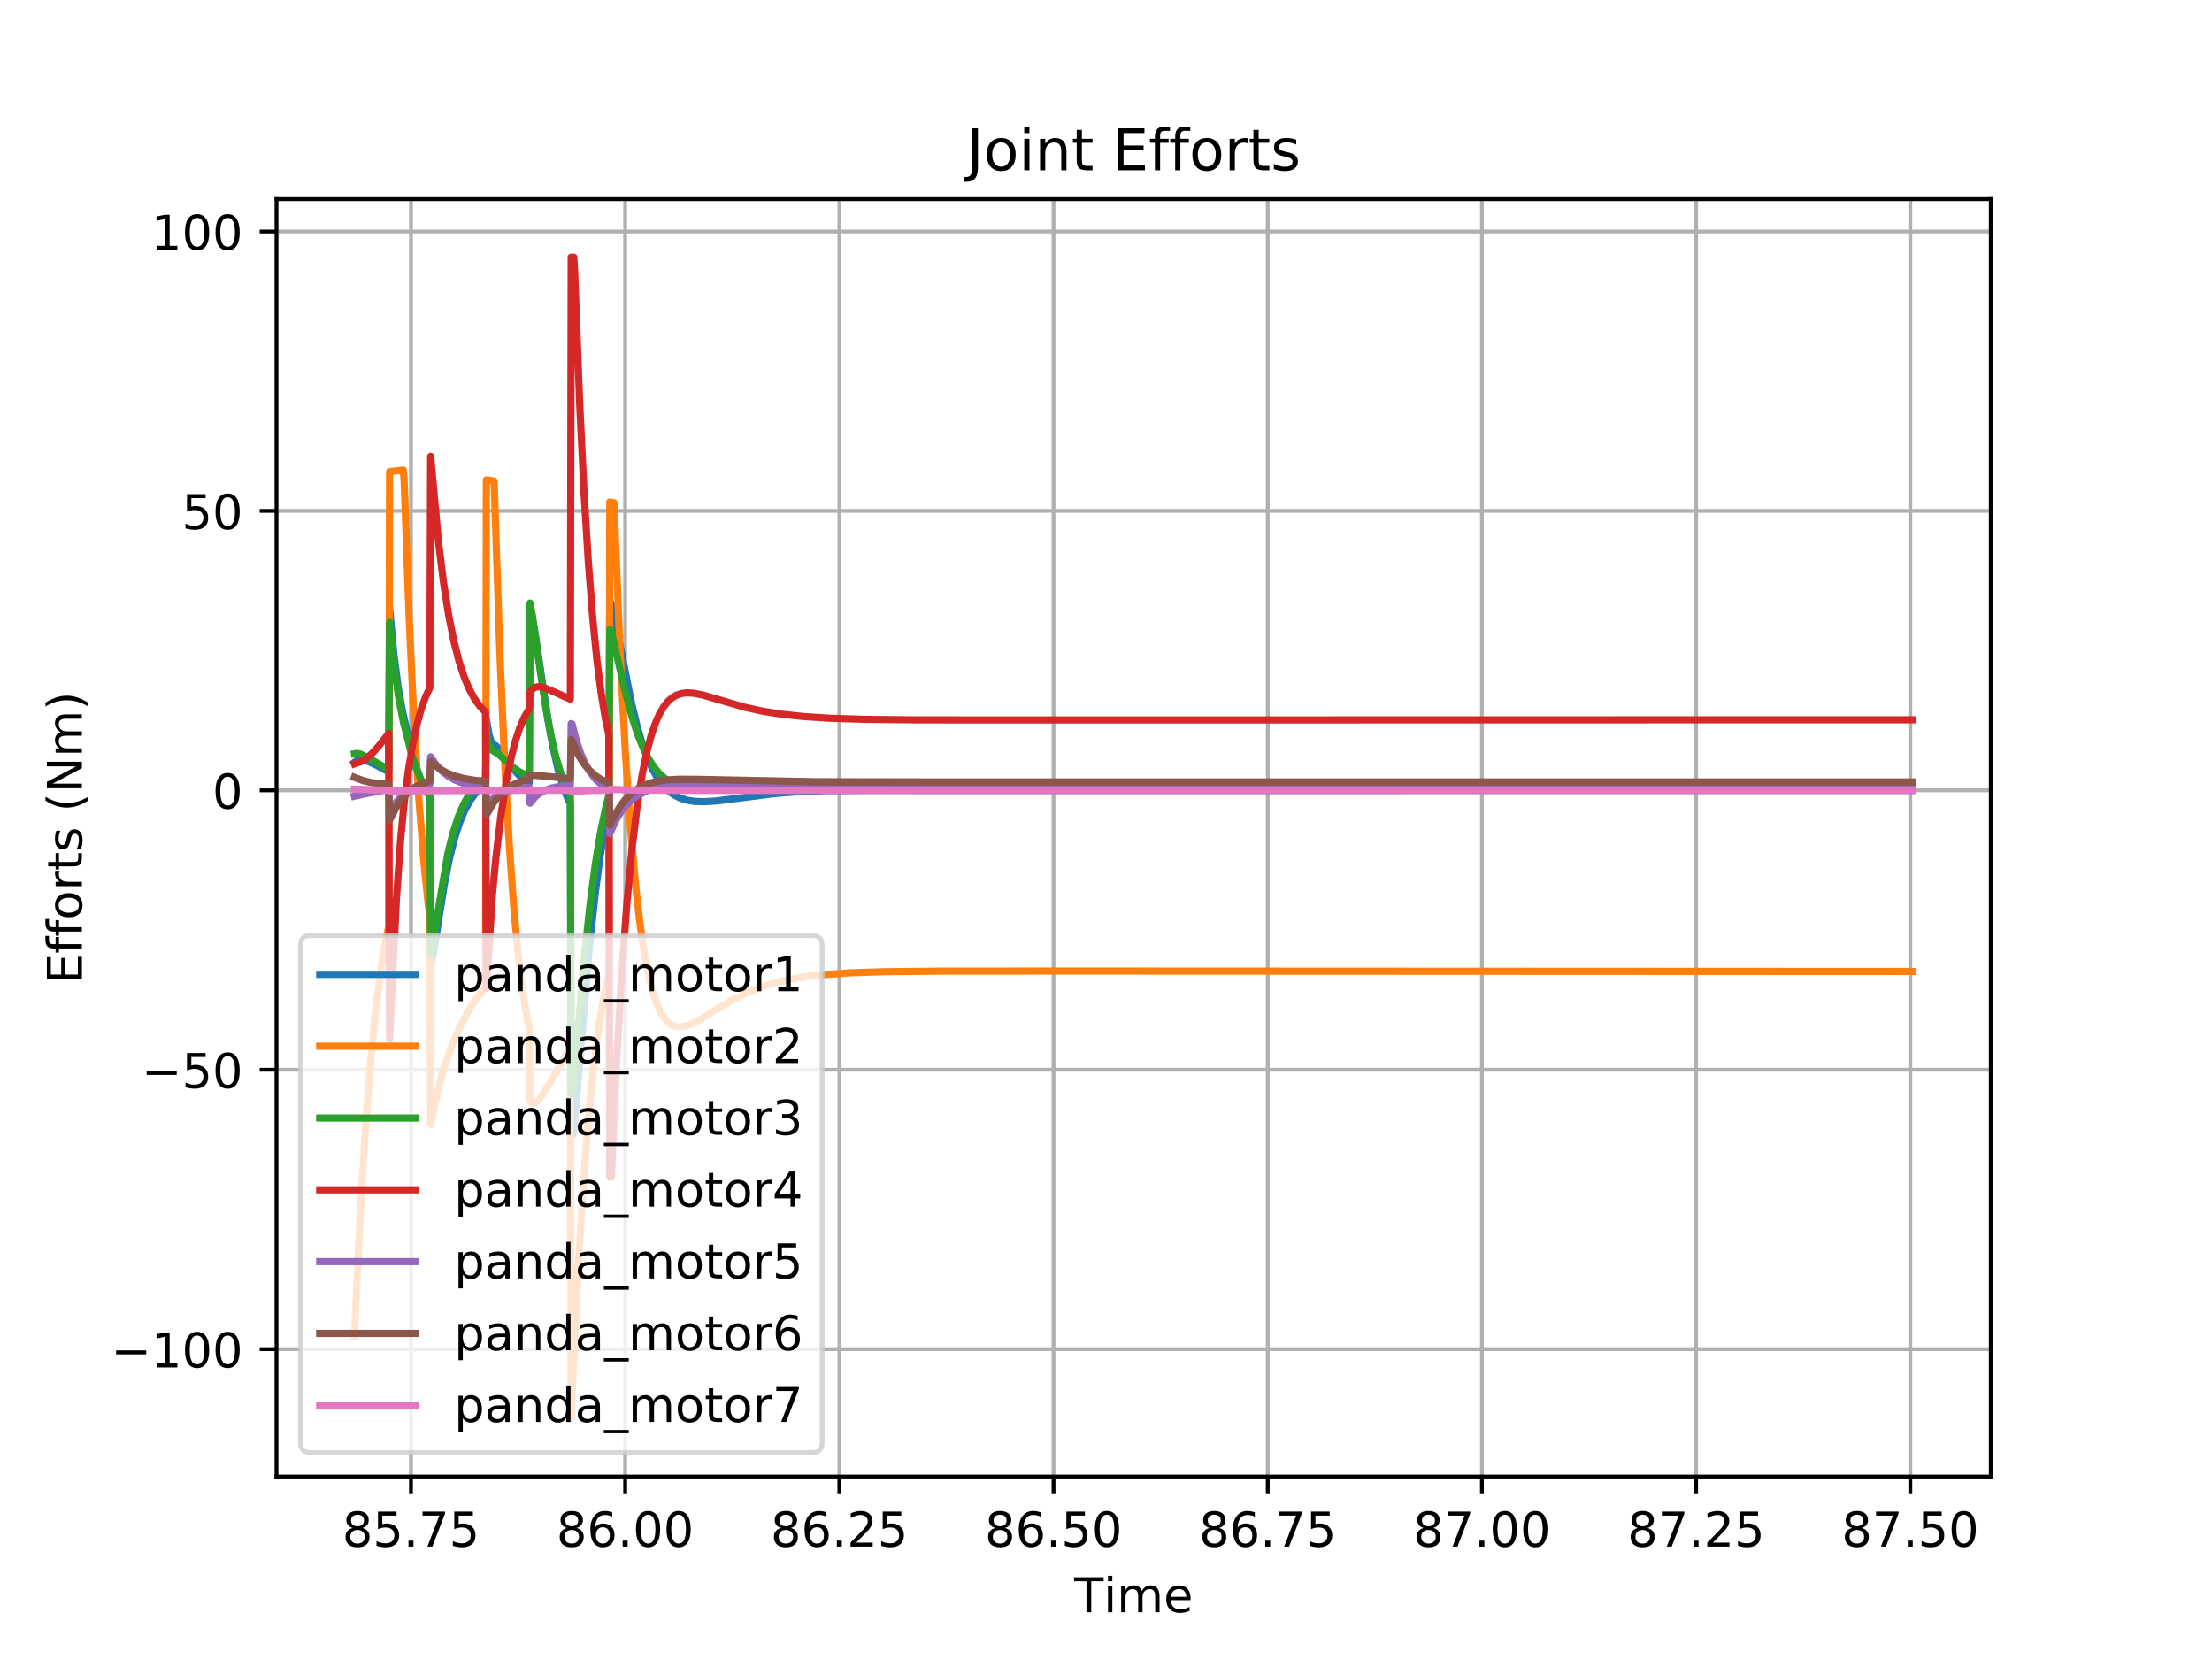 <?xml version="1.0" encoding="utf-8" standalone="no"?>
<!DOCTYPE svg PUBLIC "-//W3C//DTD SVG 1.1//EN"
  "http://www.w3.org/Graphics/SVG/1.1/DTD/svg11.dtd">
<!-- Created with matplotlib (https://matplotlib.org/) -->
<svg height="345.6pt" version="1.1" viewBox="0 0 460.8 345.6" width="460.8pt" xmlns="http://www.w3.org/2000/svg" xmlns:xlink="http://www.w3.org/1999/xlink">
 <defs>
  <style type="text/css">
*{stroke-linecap:butt;stroke-linejoin:round;}
  </style>
 </defs>
 <g id="figure_1">
  <g id="patch_1">
   <path d="M 0 345.6 
L 460.8 345.6 
L 460.8 0 
L 0 0 
z
" style="fill:#ffffff;"/>
  </g>
  <g id="axes_1">
   <g id="patch_2">
    <path d="M 57.6 307.584 
L 414.72 307.584 
L 414.72 41.472 
L 57.6 41.472 
z
" style="fill:#ffffff;"/>
   </g>
   <g id="matplotlib.axis_1">
    <g id="xtick_1">
     <g id="line2d_1">
      <path clip-path="url(#pd2b53ed500)" d="M 85.612 307.584 
L 85.612 41.472 
" style="fill:none;stroke:#b0b0b0;stroke-linecap:square;stroke-width:0.8;"/>
     </g>
     <g id="line2d_2">
      <defs>
       <path d="M 0 0 
L 0 3.5 
" id="m35096fefcf" style="stroke:#000000;stroke-width:0.8;"/>
      </defs>
      <g>
       <use style="stroke:#000000;stroke-width:0.8;" x="85.612" xlink:href="#m35096fefcf" y="307.584"/>
      </g>
     </g>
     <g id="text_1">
      <!-- 85.75 -->
      <defs>
       <path d="M 31.781 34.625 
Q 24.75 34.625 20.719 30.859 
Q 16.703 27.094 16.703 20.516 
Q 16.703 13.922 20.719 10.156 
Q 24.75 6.391 31.781 6.391 
Q 38.812 6.391 42.859 10.172 
Q 46.922 13.969 46.922 20.516 
Q 46.922 27.094 42.891 30.859 
Q 38.875 34.625 31.781 34.625 
z
M 21.922 38.812 
Q 15.578 40.375 12.031 44.719 
Q 8.5 49.078 8.5 55.328 
Q 8.5 64.062 14.719 69.141 
Q 20.953 74.219 31.781 74.219 
Q 42.672 74.219 48.875 69.141 
Q 55.078 64.062 55.078 55.328 
Q 55.078 49.078 51.531 44.719 
Q 48 40.375 41.703 38.812 
Q 48.828 37.156 52.797 32.312 
Q 56.781 27.484 56.781 20.516 
Q 56.781 9.906 50.312 4.234 
Q 43.844 -1.422 31.781 -1.422 
Q 19.734 -1.422 13.25 4.234 
Q 6.781 9.906 6.781 20.516 
Q 6.781 27.484 10.781 32.312 
Q 14.797 37.156 21.922 38.812 
z
M 18.312 54.391 
Q 18.312 48.734 21.844 45.562 
Q 25.391 42.391 31.781 42.391 
Q 38.141 42.391 41.719 45.562 
Q 45.312 48.734 45.312 54.391 
Q 45.312 60.062 41.719 63.234 
Q 38.141 66.406 31.781 66.406 
Q 25.391 66.406 21.844 63.234 
Q 18.312 60.062 18.312 54.391 
z
" id="DejaVuSans-56"/>
       <path d="M 10.797 72.906 
L 49.516 72.906 
L 49.516 64.594 
L 19.828 64.594 
L 19.828 46.734 
Q 21.969 47.469 24.109 47.828 
Q 26.266 48.188 28.422 48.188 
Q 40.625 48.188 47.75 41.5 
Q 54.891 34.812 54.891 23.391 
Q 54.891 11.625 47.562 5.094 
Q 40.234 -1.422 26.906 -1.422 
Q 22.312 -1.422 17.547 -0.641 
Q 12.797 0.141 7.719 1.703 
L 7.719 11.625 
Q 12.109 9.234 16.797 8.062 
Q 21.484 6.891 26.703 6.891 
Q 35.156 6.891 40.078 11.328 
Q 45.016 15.766 45.016 23.391 
Q 45.016 31 40.078 35.438 
Q 35.156 39.891 26.703 39.891 
Q 22.75 39.891 18.812 39.016 
Q 14.891 38.141 10.797 36.281 
z
" id="DejaVuSans-53"/>
       <path d="M 10.688 12.406 
L 21 12.406 
L 21 0 
L 10.688 0 
z
" id="DejaVuSans-46"/>
       <path d="M 8.203 72.906 
L 55.078 72.906 
L 55.078 68.703 
L 28.609 0 
L 18.312 0 
L 43.219 64.594 
L 8.203 64.594 
z
" id="DejaVuSans-55"/>
      </defs>
      <g transform="translate(71.298 322.182)scale(0.1 -0.1)">
       <use xlink:href="#DejaVuSans-56"/>
       <use x="63.623" xlink:href="#DejaVuSans-53"/>
       <use x="127.246" xlink:href="#DejaVuSans-46"/>
       <use x="159.033" xlink:href="#DejaVuSans-55"/>
       <use x="222.656" xlink:href="#DejaVuSans-53"/>
      </g>
     </g>
    </g>
    <g id="xtick_2">
     <g id="line2d_3">
      <path clip-path="url(#pd2b53ed500)" d="M 130.232 307.584 
L 130.232 41.472 
" style="fill:none;stroke:#b0b0b0;stroke-linecap:square;stroke-width:0.8;"/>
     </g>
     <g id="line2d_4">
      <g>
       <use style="stroke:#000000;stroke-width:0.8;" x="130.232" xlink:href="#m35096fefcf" y="307.584"/>
      </g>
     </g>
     <g id="text_2">
      <!-- 86.00 -->
      <defs>
       <path d="M 33.016 40.375 
Q 26.375 40.375 22.484 35.828 
Q 18.609 31.297 18.609 23.391 
Q 18.609 15.531 22.484 10.953 
Q 26.375 6.391 33.016 6.391 
Q 39.656 6.391 43.531 10.953 
Q 47.406 15.531 47.406 23.391 
Q 47.406 31.297 43.531 35.828 
Q 39.656 40.375 33.016 40.375 
z
M 52.594 71.297 
L 52.594 62.312 
Q 48.875 64.062 45.094 64.984 
Q 41.312 65.922 37.594 65.922 
Q 27.828 65.922 22.672 59.328 
Q 17.531 52.734 16.797 39.406 
Q 19.672 43.656 24.016 45.922 
Q 28.375 48.188 33.594 48.188 
Q 44.578 48.188 50.953 41.516 
Q 57.328 34.859 57.328 23.391 
Q 57.328 12.156 50.688 5.359 
Q 44.047 -1.422 33.016 -1.422 
Q 20.359 -1.422 13.672 8.266 
Q 6.984 17.969 6.984 36.375 
Q 6.984 53.656 15.188 63.938 
Q 23.391 74.219 37.203 74.219 
Q 40.922 74.219 44.703 73.484 
Q 48.484 72.75 52.594 71.297 
z
" id="DejaVuSans-54"/>
       <path d="M 31.781 66.406 
Q 24.172 66.406 20.328 58.906 
Q 16.5 51.422 16.5 36.375 
Q 16.5 21.391 20.328 13.891 
Q 24.172 6.391 31.781 6.391 
Q 39.453 6.391 43.281 13.891 
Q 47.125 21.391 47.125 36.375 
Q 47.125 51.422 43.281 58.906 
Q 39.453 66.406 31.781 66.406 
z
M 31.781 74.219 
Q 44.047 74.219 50.516 64.516 
Q 56.984 54.828 56.984 36.375 
Q 56.984 17.969 50.516 8.266 
Q 44.047 -1.422 31.781 -1.422 
Q 19.531 -1.422 13.062 8.266 
Q 6.594 17.969 6.594 36.375 
Q 6.594 54.828 13.062 64.516 
Q 19.531 74.219 31.781 74.219 
z
" id="DejaVuSans-48"/>
      </defs>
      <g transform="translate(115.918 322.182)scale(0.1 -0.1)">
       <use xlink:href="#DejaVuSans-56"/>
       <use x="63.623" xlink:href="#DejaVuSans-54"/>
       <use x="127.246" xlink:href="#DejaVuSans-46"/>
       <use x="159.033" xlink:href="#DejaVuSans-48"/>
       <use x="222.656" xlink:href="#DejaVuSans-48"/>
      </g>
     </g>
    </g>
    <g id="xtick_3">
     <g id="line2d_5">
      <path clip-path="url(#pd2b53ed500)" d="M 174.852 307.584 
L 174.852 41.472 
" style="fill:none;stroke:#b0b0b0;stroke-linecap:square;stroke-width:0.8;"/>
     </g>
     <g id="line2d_6">
      <g>
       <use style="stroke:#000000;stroke-width:0.8;" x="174.852" xlink:href="#m35096fefcf" y="307.584"/>
      </g>
     </g>
     <g id="text_3">
      <!-- 86.25 -->
      <defs>
       <path d="M 19.188 8.297 
L 53.609 8.297 
L 53.609 0 
L 7.328 0 
L 7.328 8.297 
Q 12.938 14.109 22.625 23.891 
Q 32.328 33.688 34.812 36.531 
Q 39.547 41.844 41.422 45.531 
Q 43.312 49.219 43.312 52.781 
Q 43.312 58.594 39.234 62.25 
Q 35.156 65.922 28.609 65.922 
Q 23.969 65.922 18.812 64.312 
Q 13.672 62.703 7.812 59.422 
L 7.812 69.391 
Q 13.766 71.781 18.938 73 
Q 24.125 74.219 28.422 74.219 
Q 39.75 74.219 46.484 68.547 
Q 53.219 62.891 53.219 53.422 
Q 53.219 48.922 51.531 44.891 
Q 49.859 40.875 45.406 35.406 
Q 44.188 33.984 37.641 27.219 
Q 31.109 20.453 19.188 8.297 
z
" id="DejaVuSans-50"/>
      </defs>
      <g transform="translate(160.538 322.182)scale(0.1 -0.1)">
       <use xlink:href="#DejaVuSans-56"/>
       <use x="63.623" xlink:href="#DejaVuSans-54"/>
       <use x="127.246" xlink:href="#DejaVuSans-46"/>
       <use x="159.033" xlink:href="#DejaVuSans-50"/>
       <use x="222.656" xlink:href="#DejaVuSans-53"/>
      </g>
     </g>
    </g>
    <g id="xtick_4">
     <g id="line2d_7">
      <path clip-path="url(#pd2b53ed500)" d="M 219.472 307.584 
L 219.472 41.472 
" style="fill:none;stroke:#b0b0b0;stroke-linecap:square;stroke-width:0.8;"/>
     </g>
     <g id="line2d_8">
      <g>
       <use style="stroke:#000000;stroke-width:0.8;" x="219.472" xlink:href="#m35096fefcf" y="307.584"/>
      </g>
     </g>
     <g id="text_4">
      <!-- 86.50 -->
      <g transform="translate(205.158 322.182)scale(0.1 -0.1)">
       <use xlink:href="#DejaVuSans-56"/>
       <use x="63.623" xlink:href="#DejaVuSans-54"/>
       <use x="127.246" xlink:href="#DejaVuSans-46"/>
       <use x="159.033" xlink:href="#DejaVuSans-53"/>
       <use x="222.656" xlink:href="#DejaVuSans-48"/>
      </g>
     </g>
    </g>
    <g id="xtick_5">
     <g id="line2d_9">
      <path clip-path="url(#pd2b53ed500)" d="M 264.092 307.584 
L 264.092 41.472 
" style="fill:none;stroke:#b0b0b0;stroke-linecap:square;stroke-width:0.8;"/>
     </g>
     <g id="line2d_10">
      <g>
       <use style="stroke:#000000;stroke-width:0.8;" x="264.092" xlink:href="#m35096fefcf" y="307.584"/>
      </g>
     </g>
     <g id="text_5">
      <!-- 86.75 -->
      <g transform="translate(249.778 322.182)scale(0.1 -0.1)">
       <use xlink:href="#DejaVuSans-56"/>
       <use x="63.623" xlink:href="#DejaVuSans-54"/>
       <use x="127.246" xlink:href="#DejaVuSans-46"/>
       <use x="159.033" xlink:href="#DejaVuSans-55"/>
       <use x="222.656" xlink:href="#DejaVuSans-53"/>
      </g>
     </g>
    </g>
    <g id="xtick_6">
     <g id="line2d_11">
      <path clip-path="url(#pd2b53ed500)" d="M 308.712 307.584 
L 308.712 41.472 
" style="fill:none;stroke:#b0b0b0;stroke-linecap:square;stroke-width:0.8;"/>
     </g>
     <g id="line2d_12">
      <g>
       <use style="stroke:#000000;stroke-width:0.8;" x="308.712" xlink:href="#m35096fefcf" y="307.584"/>
      </g>
     </g>
     <g id="text_6">
      <!-- 87.00 -->
      <g transform="translate(294.398 322.182)scale(0.1 -0.1)">
       <use xlink:href="#DejaVuSans-56"/>
       <use x="63.623" xlink:href="#DejaVuSans-55"/>
       <use x="127.246" xlink:href="#DejaVuSans-46"/>
       <use x="159.033" xlink:href="#DejaVuSans-48"/>
       <use x="222.656" xlink:href="#DejaVuSans-48"/>
      </g>
     </g>
    </g>
    <g id="xtick_7">
     <g id="line2d_13">
      <path clip-path="url(#pd2b53ed500)" d="M 353.332 307.584 
L 353.332 41.472 
" style="fill:none;stroke:#b0b0b0;stroke-linecap:square;stroke-width:0.8;"/>
     </g>
     <g id="line2d_14">
      <g>
       <use style="stroke:#000000;stroke-width:0.8;" x="353.332" xlink:href="#m35096fefcf" y="307.584"/>
      </g>
     </g>
     <g id="text_7">
      <!-- 87.25 -->
      <g transform="translate(339.018 322.182)scale(0.1 -0.1)">
       <use xlink:href="#DejaVuSans-56"/>
       <use x="63.623" xlink:href="#DejaVuSans-55"/>
       <use x="127.246" xlink:href="#DejaVuSans-46"/>
       <use x="159.033" xlink:href="#DejaVuSans-50"/>
       <use x="222.656" xlink:href="#DejaVuSans-53"/>
      </g>
     </g>
    </g>
    <g id="xtick_8">
     <g id="line2d_15">
      <path clip-path="url(#pd2b53ed500)" d="M 397.952 307.584 
L 397.952 41.472 
" style="fill:none;stroke:#b0b0b0;stroke-linecap:square;stroke-width:0.8;"/>
     </g>
     <g id="line2d_16">
      <g>
       <use style="stroke:#000000;stroke-width:0.8;" x="397.952" xlink:href="#m35096fefcf" y="307.584"/>
      </g>
     </g>
     <g id="text_8">
      <!-- 87.50 -->
      <g transform="translate(383.638 322.182)scale(0.1 -0.1)">
       <use xlink:href="#DejaVuSans-56"/>
       <use x="63.623" xlink:href="#DejaVuSans-55"/>
       <use x="127.246" xlink:href="#DejaVuSans-46"/>
       <use x="159.033" xlink:href="#DejaVuSans-53"/>
       <use x="222.656" xlink:href="#DejaVuSans-48"/>
      </g>
     </g>
    </g>
    <g id="text_9">
     <!-- Time -->
     <defs>
      <path d="M -0.297 72.906 
L 61.375 72.906 
L 61.375 64.594 
L 35.5 64.594 
L 35.5 0 
L 25.594 0 
L 25.594 64.594 
L -0.297 64.594 
z
" id="DejaVuSans-84"/>
      <path d="M 9.422 54.688 
L 18.406 54.688 
L 18.406 0 
L 9.422 0 
z
M 9.422 75.984 
L 18.406 75.984 
L 18.406 64.594 
L 9.422 64.594 
z
" id="DejaVuSans-105"/>
      <path d="M 52 44.188 
Q 55.375 50.25 60.062 53.125 
Q 64.75 56 71.094 56 
Q 79.641 56 84.281 50.016 
Q 88.922 44.047 88.922 33.016 
L 88.922 0 
L 79.891 0 
L 79.891 32.719 
Q 79.891 40.578 77.094 44.375 
Q 74.312 48.188 68.609 48.188 
Q 61.625 48.188 57.562 43.547 
Q 53.516 38.922 53.516 30.906 
L 53.516 0 
L 44.484 0 
L 44.484 32.719 
Q 44.484 40.625 41.703 44.406 
Q 38.922 48.188 33.109 48.188 
Q 26.219 48.188 22.156 43.531 
Q 18.109 38.875 18.109 30.906 
L 18.109 0 
L 9.078 0 
L 9.078 54.688 
L 18.109 54.688 
L 18.109 46.188 
Q 21.188 51.219 25.484 53.609 
Q 29.781 56 35.688 56 
Q 41.656 56 45.828 52.969 
Q 50 49.953 52 44.188 
z
" id="DejaVuSans-109"/>
      <path d="M 56.203 29.594 
L 56.203 25.203 
L 14.891 25.203 
Q 15.484 15.922 20.484 11.062 
Q 25.484 6.203 34.422 6.203 
Q 39.594 6.203 44.453 7.469 
Q 49.312 8.734 54.109 11.281 
L 54.109 2.781 
Q 49.266 0.734 44.188 -0.344 
Q 39.109 -1.422 33.891 -1.422 
Q 20.797 -1.422 13.156 6.188 
Q 5.516 13.812 5.516 26.812 
Q 5.516 40.234 12.766 48.109 
Q 20.016 56 32.328 56 
Q 43.359 56 49.781 48.891 
Q 56.203 41.797 56.203 29.594 
z
M 47.219 32.234 
Q 47.125 39.594 43.094 43.984 
Q 39.062 48.391 32.422 48.391 
Q 24.906 48.391 20.391 44.141 
Q 15.875 39.891 15.188 32.172 
z
" id="DejaVuSans-101"/>
     </defs>
     <g transform="translate(223.773 335.861)scale(0.1 -0.1)">
      <use xlink:href="#DejaVuSans-84"/>
      <use x="61.037" xlink:href="#DejaVuSans-105"/>
      <use x="88.82" xlink:href="#DejaVuSans-109"/>
      <use x="186.232" xlink:href="#DejaVuSans-101"/>
     </g>
    </g>
   </g>
   <g id="matplotlib.axis_2">
    <g id="ytick_1">
     <g id="line2d_17">
      <path clip-path="url(#pd2b53ed500)" d="M 57.6 281.06 
L 414.72 281.06 
" style="fill:none;stroke:#b0b0b0;stroke-linecap:square;stroke-width:0.8;"/>
     </g>
     <g id="line2d_18">
      <defs>
       <path d="M 0 0 
L -3.5 0 
" id="m9133e2fe54" style="stroke:#000000;stroke-width:0.8;"/>
      </defs>
      <g>
       <use style="stroke:#000000;stroke-width:0.8;" x="57.6" xlink:href="#m9133e2fe54" y="281.06"/>
      </g>
     </g>
     <g id="text_10">
      <!-- −100 -->
      <defs>
       <path d="M 10.594 35.5 
L 73.188 35.5 
L 73.188 27.203 
L 10.594 27.203 
z
" id="DejaVuSans-8722"/>
       <path d="M 12.406 8.297 
L 28.516 8.297 
L 28.516 63.922 
L 10.984 60.406 
L 10.984 69.391 
L 28.422 72.906 
L 38.281 72.906 
L 38.281 8.297 
L 54.391 8.297 
L 54.391 0 
L 12.406 0 
z
" id="DejaVuSans-49"/>
      </defs>
      <g transform="translate(23.133 284.859)scale(0.1 -0.1)">
       <use xlink:href="#DejaVuSans-8722"/>
       <use x="83.789" xlink:href="#DejaVuSans-49"/>
       <use x="147.412" xlink:href="#DejaVuSans-48"/>
       <use x="211.035" xlink:href="#DejaVuSans-48"/>
      </g>
     </g>
    </g>
    <g id="ytick_2">
     <g id="line2d_19">
      <path clip-path="url(#pd2b53ed500)" d="M 57.6 222.852 
L 414.72 222.852 
" style="fill:none;stroke:#b0b0b0;stroke-linecap:square;stroke-width:0.8;"/>
     </g>
     <g id="line2d_20">
      <g>
       <use style="stroke:#000000;stroke-width:0.8;" x="57.6" xlink:href="#m9133e2fe54" y="222.852"/>
      </g>
     </g>
     <g id="text_11">
      <!-- −50 -->
      <g transform="translate(29.495 226.651)scale(0.1 -0.1)">
       <use xlink:href="#DejaVuSans-8722"/>
       <use x="83.789" xlink:href="#DejaVuSans-53"/>
       <use x="147.412" xlink:href="#DejaVuSans-48"/>
      </g>
     </g>
    </g>
    <g id="ytick_3">
     <g id="line2d_21">
      <path clip-path="url(#pd2b53ed500)" d="M 57.6 164.644 
L 414.72 164.644 
" style="fill:none;stroke:#b0b0b0;stroke-linecap:square;stroke-width:0.8;"/>
     </g>
     <g id="line2d_22">
      <g>
       <use style="stroke:#000000;stroke-width:0.8;" x="57.6" xlink:href="#m9133e2fe54" y="164.644"/>
      </g>
     </g>
     <g id="text_12">
      <!-- 0 -->
      <g transform="translate(44.237 168.443)scale(0.1 -0.1)">
       <use xlink:href="#DejaVuSans-48"/>
      </g>
     </g>
    </g>
    <g id="ytick_4">
     <g id="line2d_23">
      <path clip-path="url(#pd2b53ed500)" d="M 57.6 106.436 
L 414.72 106.436 
" style="fill:none;stroke:#b0b0b0;stroke-linecap:square;stroke-width:0.8;"/>
     </g>
     <g id="line2d_24">
      <g>
       <use style="stroke:#000000;stroke-width:0.8;" x="57.6" xlink:href="#m9133e2fe54" y="106.436"/>
      </g>
     </g>
     <g id="text_13">
      <!-- 50 -->
      <g transform="translate(37.875 110.235)scale(0.1 -0.1)">
       <use xlink:href="#DejaVuSans-53"/>
       <use x="63.623" xlink:href="#DejaVuSans-48"/>
      </g>
     </g>
    </g>
    <g id="ytick_5">
     <g id="line2d_25">
      <path clip-path="url(#pd2b53ed500)" d="M 57.6 48.228 
L 414.72 48.228 
" style="fill:none;stroke:#b0b0b0;stroke-linecap:square;stroke-width:0.8;"/>
     </g>
     <g id="line2d_26">
      <g>
       <use style="stroke:#000000;stroke-width:0.8;" x="57.6" xlink:href="#m9133e2fe54" y="48.228"/>
      </g>
     </g>
     <g id="text_14">
      <!-- 100 -->
      <g transform="translate(31.512 52.028)scale(0.1 -0.1)">
       <use xlink:href="#DejaVuSans-49"/>
       <use x="63.623" xlink:href="#DejaVuSans-48"/>
       <use x="127.246" xlink:href="#DejaVuSans-48"/>
      </g>
     </g>
    </g>
    <g id="text_15">
     <!-- Efforts (Nm) -->
     <defs>
      <path d="M 9.812 72.906 
L 55.906 72.906 
L 55.906 64.594 
L 19.672 64.594 
L 19.672 43.016 
L 54.391 43.016 
L 54.391 34.719 
L 19.672 34.719 
L 19.672 8.297 
L 56.781 8.297 
L 56.781 0 
L 9.812 0 
z
" id="DejaVuSans-69"/>
      <path d="M 37.109 75.984 
L 37.109 68.5 
L 28.516 68.5 
Q 23.688 68.5 21.797 66.547 
Q 19.922 64.594 19.922 59.516 
L 19.922 54.688 
L 34.719 54.688 
L 34.719 47.703 
L 19.922 47.703 
L 19.922 0 
L 10.891 0 
L 10.891 47.703 
L 2.297 47.703 
L 2.297 54.688 
L 10.891 54.688 
L 10.891 58.5 
Q 10.891 67.625 15.141 71.797 
Q 19.391 75.984 28.609 75.984 
z
" id="DejaVuSans-102"/>
      <path d="M 30.609 48.391 
Q 23.391 48.391 19.188 42.75 
Q 14.984 37.109 14.984 27.297 
Q 14.984 17.484 19.156 11.844 
Q 23.344 6.203 30.609 6.203 
Q 37.797 6.203 41.984 11.859 
Q 46.188 17.531 46.188 27.297 
Q 46.188 37.016 41.984 42.703 
Q 37.797 48.391 30.609 48.391 
z
M 30.609 56 
Q 42.328 56 49.016 48.375 
Q 55.719 40.766 55.719 27.297 
Q 55.719 13.875 49.016 6.219 
Q 42.328 -1.422 30.609 -1.422 
Q 18.844 -1.422 12.172 6.219 
Q 5.516 13.875 5.516 27.297 
Q 5.516 40.766 12.172 48.375 
Q 18.844 56 30.609 56 
z
" id="DejaVuSans-111"/>
      <path d="M 41.109 46.297 
Q 39.594 47.172 37.812 47.578 
Q 36.031 48 33.891 48 
Q 26.266 48 22.188 43.047 
Q 18.109 38.094 18.109 28.812 
L 18.109 0 
L 9.078 0 
L 9.078 54.688 
L 18.109 54.688 
L 18.109 46.188 
Q 20.953 51.172 25.484 53.578 
Q 30.031 56 36.531 56 
Q 37.453 56 38.578 55.875 
Q 39.703 55.766 41.062 55.516 
z
" id="DejaVuSans-114"/>
      <path d="M 18.312 70.219 
L 18.312 54.688 
L 36.812 54.688 
L 36.812 47.703 
L 18.312 47.703 
L 18.312 18.016 
Q 18.312 11.328 20.141 9.422 
Q 21.969 7.516 27.594 7.516 
L 36.812 7.516 
L 36.812 0 
L 27.594 0 
Q 17.188 0 13.234 3.875 
Q 9.281 7.766 9.281 18.016 
L 9.281 47.703 
L 2.688 47.703 
L 2.688 54.688 
L 9.281 54.688 
L 9.281 70.219 
z
" id="DejaVuSans-116"/>
      <path d="M 44.281 53.078 
L 44.281 44.578 
Q 40.484 46.531 36.375 47.5 
Q 32.281 48.484 27.875 48.484 
Q 21.188 48.484 17.844 46.438 
Q 14.5 44.391 14.5 40.281 
Q 14.5 37.156 16.891 35.375 
Q 19.281 33.594 26.516 31.984 
L 29.594 31.297 
Q 39.156 29.25 43.188 25.516 
Q 47.219 21.781 47.219 15.094 
Q 47.219 7.469 41.188 3.016 
Q 35.156 -1.422 24.609 -1.422 
Q 20.219 -1.422 15.453 -0.562 
Q 10.688 0.297 5.422 2 
L 5.422 11.281 
Q 10.406 8.688 15.234 7.391 
Q 20.062 6.109 24.812 6.109 
Q 31.156 6.109 34.562 8.281 
Q 37.984 10.453 37.984 14.406 
Q 37.984 18.062 35.516 20.016 
Q 33.062 21.969 24.703 23.781 
L 21.578 24.516 
Q 13.234 26.266 9.516 29.906 
Q 5.812 33.547 5.812 39.891 
Q 5.812 47.609 11.281 51.797 
Q 16.75 56 26.812 56 
Q 31.781 56 36.172 55.266 
Q 40.578 54.547 44.281 53.078 
z
" id="DejaVuSans-115"/>
      <path id="DejaVuSans-32"/>
      <path d="M 31 75.875 
Q 24.469 64.656 21.281 53.656 
Q 18.109 42.672 18.109 31.391 
Q 18.109 20.125 21.312 9.062 
Q 24.516 -2 31 -13.188 
L 23.188 -13.188 
Q 15.875 -1.703 12.234 9.375 
Q 8.594 20.453 8.594 31.391 
Q 8.594 42.281 12.203 53.312 
Q 15.828 64.359 23.188 75.875 
z
" id="DejaVuSans-40"/>
      <path d="M 9.812 72.906 
L 23.094 72.906 
L 55.422 11.922 
L 55.422 72.906 
L 64.984 72.906 
L 64.984 0 
L 51.703 0 
L 19.391 60.984 
L 19.391 0 
L 9.812 0 
z
" id="DejaVuSans-78"/>
      <path d="M 8.016 75.875 
L 15.828 75.875 
Q 23.141 64.359 26.781 53.312 
Q 30.422 42.281 30.422 31.391 
Q 30.422 20.453 26.781 9.375 
Q 23.141 -1.703 15.828 -13.188 
L 8.016 -13.188 
Q 14.5 -2 17.703 9.062 
Q 20.906 20.125 20.906 31.391 
Q 20.906 42.672 17.703 53.656 
Q 14.5 64.656 8.016 75.875 
z
" id="DejaVuSans-41"/>
     </defs>
     <g transform="translate(17.053 204.989)rotate(-90)scale(0.1 -0.1)">
      <use xlink:href="#DejaVuSans-69"/>
      <use x="63.184" xlink:href="#DejaVuSans-102"/>
      <use x="98.389" xlink:href="#DejaVuSans-102"/>
      <use x="133.594" xlink:href="#DejaVuSans-111"/>
      <use x="194.775" xlink:href="#DejaVuSans-114"/>
      <use x="235.889" xlink:href="#DejaVuSans-116"/>
      <use x="275.098" xlink:href="#DejaVuSans-115"/>
      <use x="327.197" xlink:href="#DejaVuSans-32"/>
      <use x="358.984" xlink:href="#DejaVuSans-40"/>
      <use x="397.998" xlink:href="#DejaVuSans-78"/>
      <use x="472.803" xlink:href="#DejaVuSans-109"/>
      <use x="570.215" xlink:href="#DejaVuSans-41"/>
     </g>
    </g>
   </g>
   <g id="line2d_27">
    <path clip-path="url(#pd2b53ed500)" d="M 73.833 158.814 
L 74.368 158.377 
L 74.904 158.24 
L 75.618 158.291 
L 76.688 158.613 
L 78.295 159.35 
L 80.972 160.792 
L 81.15 126.597 
L 82.043 136.29 
L 82.935 143.099 
L 83.828 148.116 
L 85.434 155.201 
L 86.505 159.161 
L 87.576 162.22 
L 88.647 164.531 
L 89.539 165.996 
L 89.717 200.65 
L 89.896 200.294 
L 90.253 198.765 
L 90.967 194.292 
L 92.573 184.144 
L 93.644 178.798 
L 94.715 174.568 
L 95.786 171.268 
L 96.857 168.723 
L 97.927 166.776 
L 98.998 165.326 
L 100.069 164.261 
L 101.14 163.497 
L 101.319 149.707 
L 101.854 152.955 
L 102.211 154.179 
L 102.568 154.858 
L 102.925 155.17 
L 103.282 155.324 
L 103.817 155.863 
L 105.067 157.673 
L 106.673 159.9 
L 107.922 161.289 
L 109.172 162.378 
L 110.243 163.104 
L 110.421 128.316 
L 110.6 128.474 
L 110.957 129.445 
L 111.492 132.12 
L 112.563 139.331 
L 114.169 150.049 
L 115.24 155.878 
L 116.311 160.516 
L 117.382 164.084 
L 118.274 166.355 
L 118.81 167.455 
L 118.988 236.063 
L 119.167 236.386 
L 119.345 236.374 
L 119.524 235.516 
L 120.059 229.652 
L 122.736 197.806 
L 123.986 186.144 
L 125.056 178.095 
L 126.127 171.677 
L 126.841 168.201 
L 127.02 125.616 
L 127.198 125.477 
L 127.377 125.833 
L 129.34 135.296 
L 131.482 146.151 
L 132.731 151.331 
L 133.802 154.97 
L 134.873 157.924 
L 135.944 160.282 
L 137.015 162.135 
L 138.085 163.569 
L 139.156 164.662 
L 140.406 165.591 
L 141.655 166.226 
L 143.083 166.682 
L 144.689 166.942 
L 146.652 167.013 
L 149.151 166.862 
L 153.256 166.352 
L 161.466 165.308 
L 166.642 164.903 
L 172.354 164.692 
L 180.207 164.649 
L 211.262 164.66 
L 254.097 164.654 
L 398.487 164.648 
L 398.487 164.648 
" style="fill:none;stroke:#1f77b4;stroke-linecap:square;stroke-width:1.5;"/>
   </g>
   <g id="line2d_28">
    <path clip-path="url(#pd2b53ed500)" d="M 73.833 278.394 
L 74.904 255.655 
L 75.974 237.394 
L 77.045 222.949 
L 78.116 211.672 
L 79.187 202.984 
L 80.08 197.365 
L 80.972 192.958 
L 81.15 98.259 
L 84.006 97.917 
L 84.185 100.046 
L 85.255 129.259 
L 86.148 148.267 
L 87.219 166.05 
L 88.29 179.533 
L 89.182 188.174 
L 89.539 191.08 
L 89.717 234.285 
L 91.681 225.278 
L 92.93 221.153 
L 94.358 217.253 
L 95.786 213.985 
L 97.392 210.899 
L 98.998 208.362 
L 100.605 206.268 
L 101.14 205.66 
L 101.319 99.986 
L 102.925 100.212 
L 104.174 137.167 
L 105.245 161.17 
L 106.138 176.728 
L 107.03 189.019 
L 107.922 198.619 
L 108.815 206.007 
L 109.707 211.574 
L 110.243 214.188 
L 110.421 229.403 
L 110.778 229.761 
L 111.135 229.846 
L 111.67 229.648 
L 112.206 229.175 
L 113.098 228.004 
L 114.526 225.643 
L 118.81 218.146 
L 118.988 295.488 
L 119.524 283.098 
L 120.416 264.512 
L 121.487 246.946 
L 122.558 233.234 
L 123.629 222.516 
L 124.699 214.2 
L 125.592 208.781 
L 126.484 204.511 
L 126.841 203.084 
L 127.02 104.592 
L 127.912 104.759 
L 129.161 135.613 
L 130.232 156.116 
L 131.303 172.025 
L 132.374 184.204 
L 133.266 192.04 
L 134.159 198.174 
L 135.051 202.904 
L 135.944 206.488 
L 136.836 209.153 
L 137.728 211.072 
L 138.621 212.397 
L 139.335 213.112 
L 140.049 213.577 
L 140.941 213.874 
L 141.833 213.921 
L 142.904 213.73 
L 144.154 213.267 
L 145.939 212.333 
L 149.687 210.014 
L 152.899 208.145 
L 155.755 206.745 
L 158.432 205.68 
L 161.288 204.786 
L 164.322 204.066 
L 167.892 203.46 
L 171.997 202.999 
L 177.172 202.655 
L 184.133 202.429 
L 195.556 202.311 
L 226.076 202.297 
L 398.487 202.378 
L 398.487 202.378 
" style="fill:none;stroke:#ff7f0e;stroke-linecap:square;stroke-width:1.5;"/>
   </g>
   <g id="line2d_29">
    <path clip-path="url(#pd2b53ed500)" d="M 73.833 157.021 
L 74.368 156.938 
L 75.082 157.094 
L 76.331 157.659 
L 79.187 159.302 
L 80.972 160.326 
L 81.15 129.638 
L 82.221 139.671 
L 83.114 145.707 
L 84.006 150.271 
L 85.612 156.683 
L 86.683 160.007 
L 87.754 162.528 
L 88.825 164.395 
L 89.539 165.343 
L 89.717 198.693 
L 90.074 196.918 
L 93.287 177.807 
L 94.358 173.55 
L 95.429 170.236 
L 96.5 167.687 
L 97.571 165.741 
L 98.641 164.295 
L 99.712 163.236 
L 100.783 162.478 
L 101.14 162.282 
L 101.319 153.068 
L 101.854 155.098 
L 102.389 156.136 
L 102.925 156.552 
L 103.46 156.787 
L 104.353 157.561 
L 106.673 159.715 
L 108.101 160.705 
L 109.529 161.436 
L 110.243 161.719 
L 110.421 125.64 
L 110.957 128.538 
L 112.206 137.421 
L 113.634 147.065 
L 114.705 152.936 
L 115.775 157.582 
L 116.846 161.146 
L 117.739 163.417 
L 118.631 165.159 
L 118.81 165.452 
L 118.988 228 
L 119.345 226.347 
L 119.702 222.925 
L 121.665 200.137 
L 122.915 188.38 
L 123.986 180.215 
L 125.056 173.645 
L 126.127 168.459 
L 126.841 165.667 
L 127.02 131.152 
L 127.198 131.275 
L 127.555 132.539 
L 130.232 144.022 
L 131.66 149.373 
L 132.91 153.187 
L 134.159 156.217 
L 135.23 158.266 
L 136.301 159.889 
L 137.371 161.156 
L 138.621 162.271 
L 139.87 163.075 
L 141.298 163.704 
L 142.904 164.138 
L 144.689 164.383 
L 147.009 164.46 
L 150.222 164.32 
L 157.897 163.669 
L 164.5 163.241 
L 171.104 163.045 
L 180.207 163.025 
L 216.616 163.121 
L 398.487 163.386 
L 398.487 163.386 
" style="fill:none;stroke:#2ca02c;stroke-linecap:square;stroke-width:1.5;"/>
   </g>
   <g id="line2d_30">
    <path clip-path="url(#pd2b53ed500)" d="M 73.833 159.126 
L 75.261 158.628 
L 76.331 157.981 
L 77.402 157.062 
L 78.83 155.501 
L 80.972 152.796 
L 81.15 216.49 
L 82.578 187.317 
L 83.471 174.682 
L 84.185 167.331 
L 85.077 160.454 
L 85.969 155.108 
L 86.862 150.926 
L 87.754 147.67 
L 88.647 145.17 
L 89.539 143.285 
L 89.717 95.082 
L 91.324 112.713 
L 92.395 121.367 
L 93.465 128.171 
L 94.536 133.522 
L 95.607 137.716 
L 96.678 140.99 
L 97.749 143.549 
L 98.82 145.514 
L 99.891 147.027 
L 100.962 148.184 
L 101.14 148.347 
L 101.319 205.888 
L 102.568 186.513 
L 103.282 178.829 
L 104.353 169.885 
L 105.424 163.005 
L 106.495 157.73 
L 107.387 154.307 
L 108.279 151.619 
L 109.172 149.54 
L 110.064 147.963 
L 110.243 147.701 
L 110.421 144.156 
L 110.957 143.512 
L 111.492 143.179 
L 112.206 143.054 
L 113.098 143.197 
L 114.526 143.73 
L 118.81 145.651 
L 118.988 53.568 
L 119.524 53.58 
L 119.702 56.54 
L 120.773 84.451 
L 121.665 102.607 
L 122.558 117.057 
L 123.45 128.49 
L 124.342 137.465 
L 125.235 144.437 
L 126.127 149.781 
L 126.841 153.092 
L 127.02 245.216 
L 127.377 245.17 
L 128.448 221.29 
L 129.518 202.699 
L 130.589 188.13 
L 131.66 176.772 
L 132.731 167.98 
L 133.802 161.231 
L 134.694 156.875 
L 135.587 153.447 
L 136.479 150.788 
L 137.371 148.752 
L 138.264 147.226 
L 139.156 146.111 
L 140.049 145.328 
L 140.941 144.809 
L 142.012 144.459 
L 143.083 144.333 
L 144.511 144.412 
L 146.295 144.761 
L 149.151 145.586 
L 155.041 147.309 
L 158.789 148.138 
L 162.716 148.769 
L 167.178 149.252 
L 172.71 149.613 
L 180.028 149.85 
L 191.272 149.966 
L 225.362 149.98 
L 398.487 149.944 
L 398.487 149.944 
" style="fill:none;stroke:#d62728;stroke-linecap:square;stroke-width:1.5;"/>
   </g>
   <g id="line2d_31">
    <path clip-path="url(#pd2b53ed500)" d="M 73.833 165.867 
L 76.331 165.301 
L 80.972 164.431 
L 81.15 169.579 
L 82.578 167.077 
L 83.471 165.996 
L 84.363 165.247 
L 85.612 164.534 
L 87.219 163.909 
L 89.004 163.467 
L 89.539 163.374 
L 89.717 157.66 
L 90.967 159.483 
L 92.038 160.613 
L 93.287 161.612 
L 94.715 162.449 
L 96.321 163.104 
L 98.106 163.58 
L 100.248 163.915 
L 101.14 164.002 
L 101.319 167.548 
L 103.282 165.901 
L 104.531 165.275 
L 106.138 164.727 
L 108.101 164.295 
L 110.243 164.024 
L 110.421 167.311 
L 111.492 166.006 
L 112.384 165.278 
L 113.455 164.678 
L 114.883 164.162 
L 116.668 163.794 
L 118.81 163.585 
L 118.988 150.722 
L 119.167 150.815 
L 120.059 154.286 
L 120.951 156.927 
L 121.844 158.976 
L 122.915 160.844 
L 123.986 162.226 
L 125.056 163.24 
L 126.127 163.975 
L 126.841 164.343 
L 127.02 173.672 
L 128.448 170.552 
L 129.518 168.86 
L 130.589 167.562 
L 131.839 166.413 
L 133.088 165.562 
L 134.516 164.857 
L 136.122 164.319 
L 138.085 163.917 
L 140.406 163.675 
L 143.618 163.575 
L 149.33 163.657 
L 166.285 163.957 
L 186.989 164.011 
L 398.487 164.016 
L 398.487 164.016 
" style="fill:none;stroke:#9467bd;stroke-linecap:square;stroke-width:1.5;"/>
   </g>
   <g id="line2d_32">
    <path clip-path="url(#pd2b53ed500)" d="M 73.833 161.939 
L 75.618 162.602 
L 77.402 163.026 
L 79.544 163.294 
L 80.972 163.373 
L 81.15 170.864 
L 82.757 167.79 
L 83.828 166.289 
L 84.898 165.155 
L 86.148 164.174 
L 87.397 163.468 
L 88.825 162.904 
L 89.539 162.699 
L 89.717 158.642 
L 91.681 160.227 
L 93.109 161.019 
L 94.715 161.654 
L 96.678 162.176 
L 98.998 162.557 
L 101.14 162.764 
L 101.319 169.774 
L 102.925 167.044 
L 103.996 165.724 
L 105.245 164.554 
L 106.495 163.695 
L 107.922 163 
L 109.529 162.494 
L 110.243 162.34 
L 110.421 161.401 
L 112.92 161.639 
L 118.81 162.194 
L 118.988 154.061 
L 120.594 157.47 
L 121.665 159.133 
L 122.736 160.422 
L 123.986 161.556 
L 125.235 162.38 
L 126.663 163.034 
L 126.841 163.099 
L 127.02 171.934 
L 128.983 168.263 
L 130.054 166.797 
L 131.303 165.476 
L 132.553 164.491 
L 133.802 163.769 
L 135.23 163.19 
L 136.836 162.767 
L 138.799 162.477 
L 141.477 162.325 
L 145.582 162.351 
L 169.676 162.841 
L 195.913 162.892 
L 398.487 162.892 
L 398.487 162.892 
" style="fill:none;stroke:#8c564b;stroke-linecap:square;stroke-width:1.5;"/>
   </g>
   <g id="line2d_33">
    <path clip-path="url(#pd2b53ed500)" d="M 73.833 164.396 
L 79.901 164.618 
L 80.972 164.64 
L 81.329 164.785 
L 84.898 164.741 
L 89.896 164.726 
L 101.14 164.642 
L 101.854 164.685 
L 109.529 164.619 
L 118.81 164.619 
L 118.988 164.848 
L 123.807 164.649 
L 126.841 164.612 
L 127.02 164.431 
L 130.768 164.564 
L 140.584 164.644 
L 196.448 164.644 
L 398.487 164.644 
L 398.487 164.644 
" style="fill:none;stroke:#e377c2;stroke-linecap:square;stroke-width:1.5;"/>
   </g>
   <g id="patch_3">
    <path d="M 57.6 307.584 
L 57.6 41.472 
" style="fill:none;stroke:#000000;stroke-linecap:square;stroke-linejoin:miter;stroke-width:0.8;"/>
   </g>
   <g id="patch_4">
    <path d="M 414.72 307.584 
L 414.72 41.472 
" style="fill:none;stroke:#000000;stroke-linecap:square;stroke-linejoin:miter;stroke-width:0.8;"/>
   </g>
   <g id="patch_5">
    <path d="M 57.6 307.584 
L 414.72 307.584 
" style="fill:none;stroke:#000000;stroke-linecap:square;stroke-linejoin:miter;stroke-width:0.8;"/>
   </g>
   <g id="patch_6">
    <path d="M 57.6 41.472 
L 414.72 41.472 
" style="fill:none;stroke:#000000;stroke-linecap:square;stroke-linejoin:miter;stroke-width:0.8;"/>
   </g>
   <g id="text_16">
    <!-- Joint Efforts -->
    <defs>
     <path d="M 9.812 72.906 
L 19.672 72.906 
L 19.672 5.078 
Q 19.672 -8.109 14.672 -14.062 
Q 9.672 -20.016 -1.422 -20.016 
L -5.172 -20.016 
L -5.172 -11.719 
L -2.094 -11.719 
Q 4.438 -11.719 7.125 -8.047 
Q 9.812 -4.391 9.812 5.078 
z
" id="DejaVuSans-74"/>
     <path d="M 54.891 33.016 
L 54.891 0 
L 45.906 0 
L 45.906 32.719 
Q 45.906 40.484 42.875 44.328 
Q 39.844 48.188 33.797 48.188 
Q 26.516 48.188 22.312 43.547 
Q 18.109 38.922 18.109 30.906 
L 18.109 0 
L 9.078 0 
L 9.078 54.688 
L 18.109 54.688 
L 18.109 46.188 
Q 21.344 51.125 25.703 53.562 
Q 30.078 56 35.797 56 
Q 45.219 56 50.047 50.172 
Q 54.891 44.344 54.891 33.016 
z
" id="DejaVuSans-110"/>
    </defs>
    <g transform="translate(201.359 35.472)scale(0.12 -0.12)">
     <use xlink:href="#DejaVuSans-74"/>
     <use x="29.492" xlink:href="#DejaVuSans-111"/>
     <use x="90.674" xlink:href="#DejaVuSans-105"/>
     <use x="118.457" xlink:href="#DejaVuSans-110"/>
     <use x="181.836" xlink:href="#DejaVuSans-116"/>
     <use x="221.045" xlink:href="#DejaVuSans-32"/>
     <use x="252.832" xlink:href="#DejaVuSans-69"/>
     <use x="316.016" xlink:href="#DejaVuSans-102"/>
     <use x="351.221" xlink:href="#DejaVuSans-102"/>
     <use x="386.426" xlink:href="#DejaVuSans-111"/>
     <use x="447.607" xlink:href="#DejaVuSans-114"/>
     <use x="488.721" xlink:href="#DejaVuSans-116"/>
     <use x="527.93" xlink:href="#DejaVuSans-115"/>
    </g>
   </g>
   <g id="legend_1">
    <g id="patch_7">
     <path d="M 64.6 302.584 
L 169.262 302.584 
Q 171.262 302.584 171.262 300.584 
L 171.262 196.89 
Q 171.262 194.89 169.262 194.89 
L 64.6 194.89 
Q 62.6 194.89 62.6 196.89 
L 62.6 300.584 
Q 62.6 302.584 64.6 302.584 
z
" style="fill:#ffffff;opacity:0.8;stroke:#cccccc;stroke-linejoin:miter;"/>
    </g>
    <g id="line2d_34">
     <path d="M 66.6 202.989 
L 86.6 202.989 
" style="fill:none;stroke:#1f77b4;stroke-linecap:square;stroke-width:1.5;"/>
    </g>
    <g id="line2d_35"/>
    <g id="text_17">
     <!-- panda_motor1 -->
     <defs>
      <path d="M 18.109 8.203 
L 18.109 -20.797 
L 9.078 -20.797 
L 9.078 54.688 
L 18.109 54.688 
L 18.109 46.391 
Q 20.953 51.266 25.266 53.625 
Q 29.594 56 35.594 56 
Q 45.562 56 51.781 48.094 
Q 58.016 40.188 58.016 27.297 
Q 58.016 14.406 51.781 6.484 
Q 45.562 -1.422 35.594 -1.422 
Q 29.594 -1.422 25.266 0.953 
Q 20.953 3.328 18.109 8.203 
z
M 48.688 27.297 
Q 48.688 37.203 44.609 42.844 
Q 40.531 48.484 33.406 48.484 
Q 26.266 48.484 22.188 42.844 
Q 18.109 37.203 18.109 27.297 
Q 18.109 17.391 22.188 11.75 
Q 26.266 6.109 33.406 6.109 
Q 40.531 6.109 44.609 11.75 
Q 48.688 17.391 48.688 27.297 
z
" id="DejaVuSans-112"/>
      <path d="M 34.281 27.484 
Q 23.391 27.484 19.188 25 
Q 14.984 22.516 14.984 16.5 
Q 14.984 11.719 18.141 8.906 
Q 21.297 6.109 26.703 6.109 
Q 34.188 6.109 38.703 11.406 
Q 43.219 16.703 43.219 25.484 
L 43.219 27.484 
z
M 52.203 31.203 
L 52.203 0 
L 43.219 0 
L 43.219 8.297 
Q 40.141 3.328 35.547 0.953 
Q 30.953 -1.422 24.312 -1.422 
Q 15.922 -1.422 10.953 3.297 
Q 6 8.016 6 15.922 
Q 6 25.141 12.172 29.828 
Q 18.359 34.516 30.609 34.516 
L 43.219 34.516 
L 43.219 35.406 
Q 43.219 41.609 39.141 45 
Q 35.062 48.391 27.688 48.391 
Q 23 48.391 18.547 47.266 
Q 14.109 46.141 10.016 43.891 
L 10.016 52.203 
Q 14.938 54.109 19.578 55.047 
Q 24.219 56 28.609 56 
Q 40.484 56 46.344 49.844 
Q 52.203 43.703 52.203 31.203 
z
" id="DejaVuSans-97"/>
      <path d="M 45.406 46.391 
L 45.406 75.984 
L 54.391 75.984 
L 54.391 0 
L 45.406 0 
L 45.406 8.203 
Q 42.578 3.328 38.25 0.953 
Q 33.938 -1.422 27.875 -1.422 
Q 17.969 -1.422 11.734 6.484 
Q 5.516 14.406 5.516 27.297 
Q 5.516 40.188 11.734 48.094 
Q 17.969 56 27.875 56 
Q 33.938 56 38.25 53.625 
Q 42.578 51.266 45.406 46.391 
z
M 14.797 27.297 
Q 14.797 17.391 18.875 11.75 
Q 22.953 6.109 30.078 6.109 
Q 37.203 6.109 41.297 11.75 
Q 45.406 17.391 45.406 27.297 
Q 45.406 37.203 41.297 42.844 
Q 37.203 48.484 30.078 48.484 
Q 22.953 48.484 18.875 42.844 
Q 14.797 37.203 14.797 27.297 
z
" id="DejaVuSans-100"/>
      <path d="M 50.984 -16.609 
L 50.984 -23.578 
L -0.984 -23.578 
L -0.984 -16.609 
z
" id="DejaVuSans-95"/>
     </defs>
     <g transform="translate(94.6 206.489)scale(0.1 -0.1)">
      <use xlink:href="#DejaVuSans-112"/>
      <use x="63.477" xlink:href="#DejaVuSans-97"/>
      <use x="124.756" xlink:href="#DejaVuSans-110"/>
      <use x="188.135" xlink:href="#DejaVuSans-100"/>
      <use x="251.611" xlink:href="#DejaVuSans-97"/>
      <use x="312.891" xlink:href="#DejaVuSans-95"/>
      <use x="362.891" xlink:href="#DejaVuSans-109"/>
      <use x="460.303" xlink:href="#DejaVuSans-111"/>
      <use x="521.484" xlink:href="#DejaVuSans-116"/>
      <use x="560.693" xlink:href="#DejaVuSans-111"/>
      <use x="621.875" xlink:href="#DejaVuSans-114"/>
      <use x="662.988" xlink:href="#DejaVuSans-49"/>
     </g>
    </g>
    <g id="line2d_36">
     <path d="M 66.6 217.945 
L 86.6 217.945 
" style="fill:none;stroke:#ff7f0e;stroke-linecap:square;stroke-width:1.5;"/>
    </g>
    <g id="line2d_37"/>
    <g id="text_18">
     <!-- panda_motor2 -->
     <g transform="translate(94.6 221.445)scale(0.1 -0.1)">
      <use xlink:href="#DejaVuSans-112"/>
      <use x="63.477" xlink:href="#DejaVuSans-97"/>
      <use x="124.756" xlink:href="#DejaVuSans-110"/>
      <use x="188.135" xlink:href="#DejaVuSans-100"/>
      <use x="251.611" xlink:href="#DejaVuSans-97"/>
      <use x="312.891" xlink:href="#DejaVuSans-95"/>
      <use x="362.891" xlink:href="#DejaVuSans-109"/>
      <use x="460.303" xlink:href="#DejaVuSans-111"/>
      <use x="521.484" xlink:href="#DejaVuSans-116"/>
      <use x="560.693" xlink:href="#DejaVuSans-111"/>
      <use x="621.875" xlink:href="#DejaVuSans-114"/>
      <use x="662.988" xlink:href="#DejaVuSans-50"/>
     </g>
    </g>
    <g id="line2d_38">
     <path d="M 66.6 232.901 
L 86.6 232.901 
" style="fill:none;stroke:#2ca02c;stroke-linecap:square;stroke-width:1.5;"/>
    </g>
    <g id="line2d_39"/>
    <g id="text_19">
     <!-- panda_motor3 -->
     <defs>
      <path d="M 40.578 39.312 
Q 47.656 37.797 51.625 33 
Q 55.609 28.219 55.609 21.188 
Q 55.609 10.406 48.188 4.484 
Q 40.766 -1.422 27.094 -1.422 
Q 22.516 -1.422 17.656 -0.516 
Q 12.797 0.391 7.625 2.203 
L 7.625 11.719 
Q 11.719 9.328 16.594 8.109 
Q 21.484 6.891 26.812 6.891 
Q 36.078 6.891 40.938 10.547 
Q 45.797 14.203 45.797 21.188 
Q 45.797 27.641 41.281 31.266 
Q 36.766 34.906 28.719 34.906 
L 20.219 34.906 
L 20.219 43.016 
L 29.109 43.016 
Q 36.375 43.016 40.234 45.922 
Q 44.094 48.828 44.094 54.297 
Q 44.094 59.906 40.109 62.906 
Q 36.141 65.922 28.719 65.922 
Q 24.656 65.922 20.016 65.031 
Q 15.375 64.156 9.812 62.312 
L 9.812 71.094 
Q 15.438 72.656 20.344 73.438 
Q 25.25 74.219 29.594 74.219 
Q 40.828 74.219 47.359 69.109 
Q 53.906 64.016 53.906 55.328 
Q 53.906 49.266 50.438 45.094 
Q 46.969 40.922 40.578 39.312 
z
" id="DejaVuSans-51"/>
     </defs>
     <g transform="translate(94.6 236.401)scale(0.1 -0.1)">
      <use xlink:href="#DejaVuSans-112"/>
      <use x="63.477" xlink:href="#DejaVuSans-97"/>
      <use x="124.756" xlink:href="#DejaVuSans-110"/>
      <use x="188.135" xlink:href="#DejaVuSans-100"/>
      <use x="251.611" xlink:href="#DejaVuSans-97"/>
      <use x="312.891" xlink:href="#DejaVuSans-95"/>
      <use x="362.891" xlink:href="#DejaVuSans-109"/>
      <use x="460.303" xlink:href="#DejaVuSans-111"/>
      <use x="521.484" xlink:href="#DejaVuSans-116"/>
      <use x="560.693" xlink:href="#DejaVuSans-111"/>
      <use x="621.875" xlink:href="#DejaVuSans-114"/>
      <use x="662.988" xlink:href="#DejaVuSans-51"/>
     </g>
    </g>
    <g id="line2d_40">
     <path d="M 66.6 247.857 
L 86.6 247.857 
" style="fill:none;stroke:#d62728;stroke-linecap:square;stroke-width:1.5;"/>
    </g>
    <g id="line2d_41"/>
    <g id="text_20">
     <!-- panda_motor4 -->
     <defs>
      <path d="M 37.797 64.312 
L 12.891 25.391 
L 37.797 25.391 
z
M 35.203 72.906 
L 47.609 72.906 
L 47.609 25.391 
L 58.016 25.391 
L 58.016 17.188 
L 47.609 17.188 
L 47.609 0 
L 37.797 0 
L 37.797 17.188 
L 4.891 17.188 
L 4.891 26.703 
z
" id="DejaVuSans-52"/>
     </defs>
     <g transform="translate(94.6 251.357)scale(0.1 -0.1)">
      <use xlink:href="#DejaVuSans-112"/>
      <use x="63.477" xlink:href="#DejaVuSans-97"/>
      <use x="124.756" xlink:href="#DejaVuSans-110"/>
      <use x="188.135" xlink:href="#DejaVuSans-100"/>
      <use x="251.611" xlink:href="#DejaVuSans-97"/>
      <use x="312.891" xlink:href="#DejaVuSans-95"/>
      <use x="362.891" xlink:href="#DejaVuSans-109"/>
      <use x="460.303" xlink:href="#DejaVuSans-111"/>
      <use x="521.484" xlink:href="#DejaVuSans-116"/>
      <use x="560.693" xlink:href="#DejaVuSans-111"/>
      <use x="621.875" xlink:href="#DejaVuSans-114"/>
      <use x="662.988" xlink:href="#DejaVuSans-52"/>
     </g>
    </g>
    <g id="line2d_42">
     <path d="M 66.6 262.814 
L 86.6 262.814 
" style="fill:none;stroke:#9467bd;stroke-linecap:square;stroke-width:1.5;"/>
    </g>
    <g id="line2d_43"/>
    <g id="text_21">
     <!-- panda_motor5 -->
     <g transform="translate(94.6 266.314)scale(0.1 -0.1)">
      <use xlink:href="#DejaVuSans-112"/>
      <use x="63.477" xlink:href="#DejaVuSans-97"/>
      <use x="124.756" xlink:href="#DejaVuSans-110"/>
      <use x="188.135" xlink:href="#DejaVuSans-100"/>
      <use x="251.611" xlink:href="#DejaVuSans-97"/>
      <use x="312.891" xlink:href="#DejaVuSans-95"/>
      <use x="362.891" xlink:href="#DejaVuSans-109"/>
      <use x="460.303" xlink:href="#DejaVuSans-111"/>
      <use x="521.484" xlink:href="#DejaVuSans-116"/>
      <use x="560.693" xlink:href="#DejaVuSans-111"/>
      <use x="621.875" xlink:href="#DejaVuSans-114"/>
      <use x="662.988" xlink:href="#DejaVuSans-53"/>
     </g>
    </g>
    <g id="line2d_44">
     <path d="M 66.6 277.77 
L 86.6 277.77 
" style="fill:none;stroke:#8c564b;stroke-linecap:square;stroke-width:1.5;"/>
    </g>
    <g id="line2d_45"/>
    <g id="text_22">
     <!-- panda_motor6 -->
     <g transform="translate(94.6 281.27)scale(0.1 -0.1)">
      <use xlink:href="#DejaVuSans-112"/>
      <use x="63.477" xlink:href="#DejaVuSans-97"/>
      <use x="124.756" xlink:href="#DejaVuSans-110"/>
      <use x="188.135" xlink:href="#DejaVuSans-100"/>
      <use x="251.611" xlink:href="#DejaVuSans-97"/>
      <use x="312.891" xlink:href="#DejaVuSans-95"/>
      <use x="362.891" xlink:href="#DejaVuSans-109"/>
      <use x="460.303" xlink:href="#DejaVuSans-111"/>
      <use x="521.484" xlink:href="#DejaVuSans-116"/>
      <use x="560.693" xlink:href="#DejaVuSans-111"/>
      <use x="621.875" xlink:href="#DejaVuSans-114"/>
      <use x="662.988" xlink:href="#DejaVuSans-54"/>
     </g>
    </g>
    <g id="line2d_46">
     <path d="M 66.6 292.726 
L 86.6 292.726 
" style="fill:none;stroke:#e377c2;stroke-linecap:square;stroke-width:1.5;"/>
    </g>
    <g id="line2d_47"/>
    <g id="text_23">
     <!-- panda_motor7 -->
     <g transform="translate(94.6 296.226)scale(0.1 -0.1)">
      <use xlink:href="#DejaVuSans-112"/>
      <use x="63.477" xlink:href="#DejaVuSans-97"/>
      <use x="124.756" xlink:href="#DejaVuSans-110"/>
      <use x="188.135" xlink:href="#DejaVuSans-100"/>
      <use x="251.611" xlink:href="#DejaVuSans-97"/>
      <use x="312.891" xlink:href="#DejaVuSans-95"/>
      <use x="362.891" xlink:href="#DejaVuSans-109"/>
      <use x="460.303" xlink:href="#DejaVuSans-111"/>
      <use x="521.484" xlink:href="#DejaVuSans-116"/>
      <use x="560.693" xlink:href="#DejaVuSans-111"/>
      <use x="621.875" xlink:href="#DejaVuSans-114"/>
      <use x="662.988" xlink:href="#DejaVuSans-55"/>
     </g>
    </g>
   </g>
  </g>
 </g>
 <defs>
  <clipPath id="pd2b53ed500">
   <rect height="266.112" width="357.12" x="57.6" y="41.472"/>
  </clipPath>
 </defs>
</svg>
